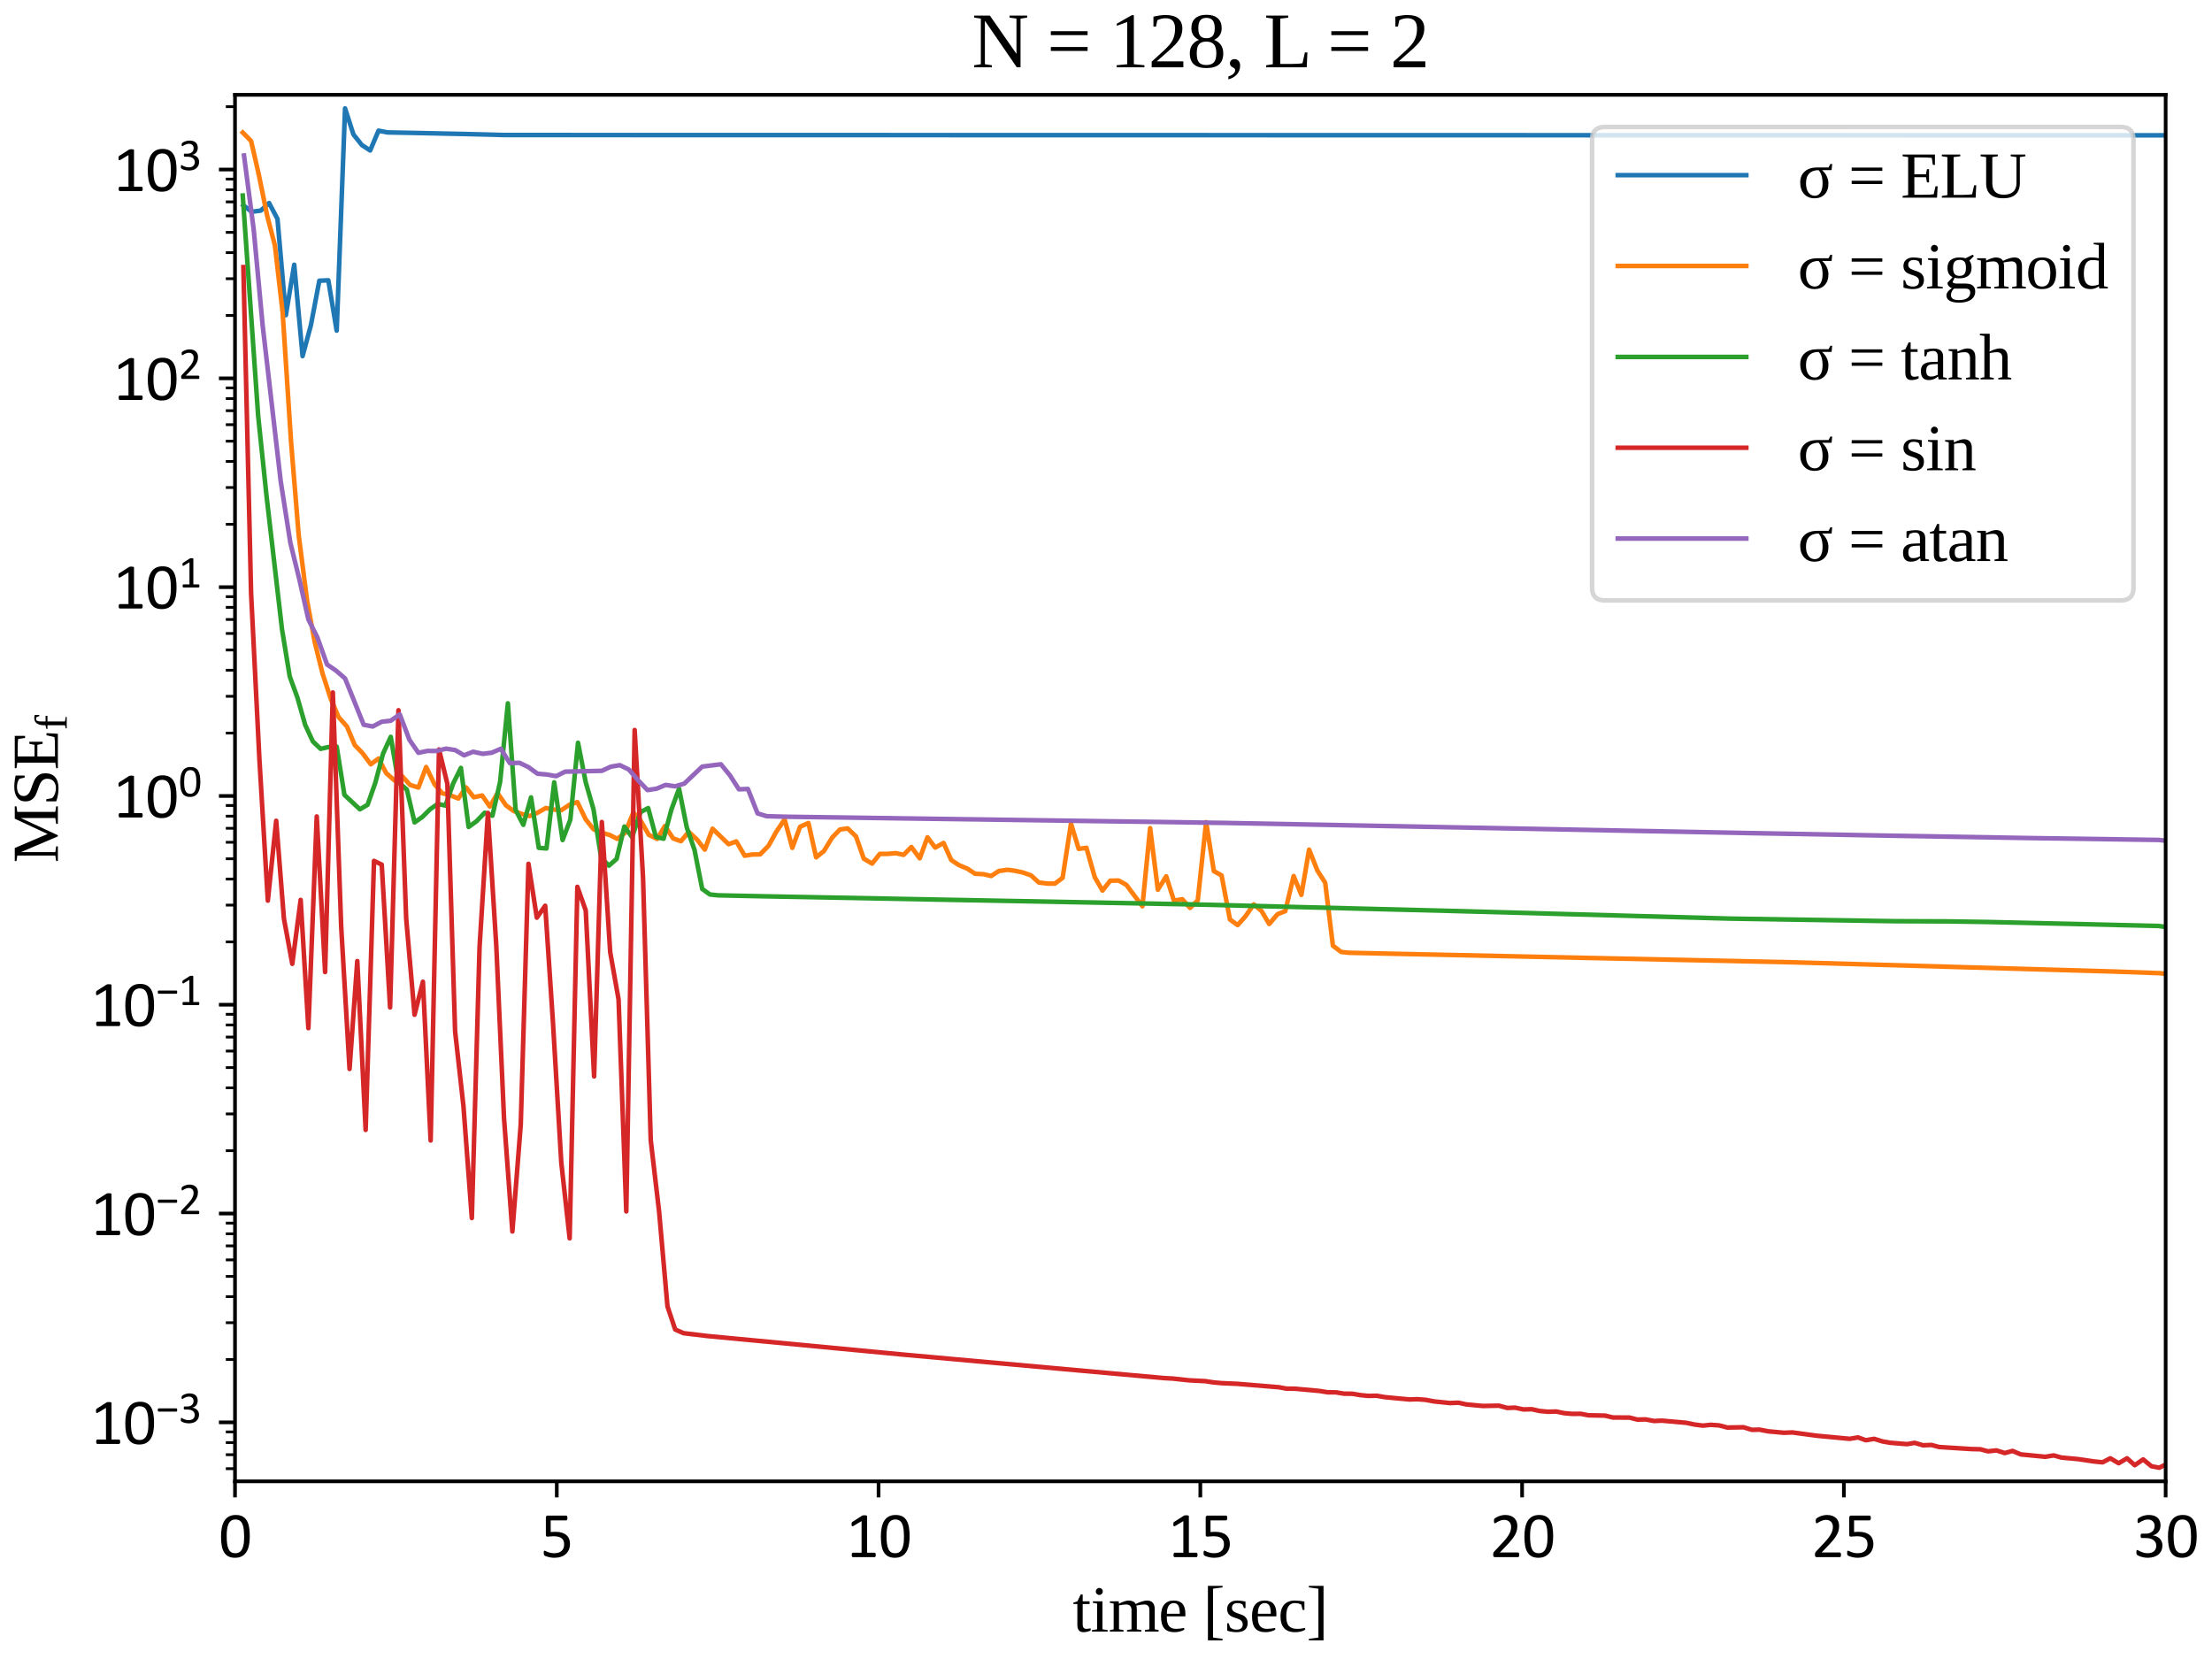 <?xml version="1.0" encoding="utf-8" standalone="no"?>
<!DOCTYPE svg PUBLIC "-//W3C//DTD SVG 1.1//EN"
  "http://www.w3.org/Graphics/SVG/1.1/DTD/svg11.dtd">
<svg xmlns:xlink="http://www.w3.org/1999/xlink" width="481.89pt" height="361.417pt" viewBox="0 0 481.89 361.417" xmlns="http://www.w3.org/2000/svg" version="1.1">
 <defs>
  <style type="text/css">*{stroke-linejoin: round; stroke-linecap: butt}</style>
 </defs>
 <g id="figure_1">
  <g id="patch_1">
   <path d="M 0 361.417 
L 481.89 361.417 
L 481.89 0 
L 0 0 
z
" style="fill: #ffffff"/>
  </g>
  <g id="axes_1">
   <g id="patch_2">
    <path d="M 51.196 322.709 
L 471.793 322.709 
L 471.793 20.658 
L 51.196 20.658 
z
" style="fill: #ffffff"/>
   </g>
   <g id="matplotlib.axis_1">
    <g id="xtick_1">
     <g id="line2d_1">
      <defs>
       <path id="m177302a7c5" d="M 0 0 
L 0 3.5 
" style="stroke: #000000; stroke-width: 0.8"/>
      </defs>
      <g>
       <use xlink:href="#m177302a7c5" x="51.196" y="322.709" style="stroke: #000000; stroke-width: 0.8"/>
      </g>
     </g>
     <g id="text_1">
      <!-- 0 -->
      <g transform="translate(47.648 339.231) scale(0.14 -0.14)">
       <defs>
        <path id="Calibri-30" d="M 3022 2031 
Q 3022 1566 2948 1181 
Q 2875 797 2704 520 
Q 2534 244 2259 92 
Q 1984 -59 1581 -59 
Q 1200 -59 939 77 
Q 678 213 518 477 
Q 359 741 292 1127 
Q 225 1513 225 2013 
Q 225 2475 300 2861 
Q 375 3247 544 3523 
Q 713 3800 988 3951 
Q 1263 4103 1663 4103 
Q 2047 4103 2308 3967 
Q 2569 3831 2728 3567 
Q 2888 3303 2955 2917 
Q 3022 2531 3022 2031 
z
M 2472 1994 
Q 2472 2297 2450 2537 
Q 2428 2778 2386 2962 
Q 2344 3147 2276 3280 
Q 2209 3413 2115 3498 
Q 2022 3584 1901 3623 
Q 1781 3663 1631 3663 
Q 1366 3663 1200 3538 
Q 1034 3413 939 3194 
Q 844 2975 809 2681 
Q 775 2388 775 2050 
Q 775 1597 822 1280 
Q 869 963 970 763 
Q 1072 563 1230 472 
Q 1388 381 1613 381 
Q 1788 381 1920 437 
Q 2053 494 2148 598 
Q 2244 703 2306 850 
Q 2369 997 2406 1175 
Q 2444 1353 2458 1561 
Q 2472 1769 2472 1994 
z
" transform="scale(0.016)"/>
       </defs>
       <use xlink:href="#Calibri-30"/>
      </g>
     </g>
    </g>
    <g id="xtick_2">
     <g id="line2d_2">
      <g>
       <use xlink:href="#m177302a7c5" x="121.296" y="322.709" style="stroke: #000000; stroke-width: 0.8"/>
      </g>
     </g>
     <g id="text_2">
      <!-- 5 -->
      <g transform="translate(117.748 339.231) scale(0.14 -0.14)">
       <defs>
        <path id="Calibri-35" d="M 2869 1300 
Q 2869 975 2759 722 
Q 2650 469 2450 295 
Q 2250 122 1973 31 
Q 1697 -59 1359 -59 
Q 1172 -59 1003 -32 
Q 834 -6 703 33 
Q 572 72 487 109 
Q 403 147 379 169 
Q 356 191 347 209 
Q 338 228 330 254 
Q 322 281 319 322 
Q 316 363 316 419 
Q 316 472 320 514 
Q 325 556 337 582 
Q 350 609 367 621 
Q 384 634 406 634 
Q 438 634 503 595 
Q 569 556 680 511 
Q 791 466 955 425 
Q 1119 384 1344 384 
Q 1553 384 1728 434 
Q 1903 484 2029 590 
Q 2156 697 2228 858 
Q 2300 1019 2300 1250 
Q 2300 1444 2239 1592 
Q 2178 1741 2051 1839 
Q 1925 1938 1731 1986 
Q 1538 2034 1269 2034 
Q 1078 2034 940 2015 
Q 803 1997 684 1997 
Q 597 1997 559 2037 
Q 522 2078 522 2194 
L 522 3841 
Q 522 3944 570 3994 
Q 619 4044 709 4044 
L 2500 4044 
Q 2525 4044 2548 4030 
Q 2572 4016 2587 3987 
Q 2603 3959 2611 3915 
Q 2619 3872 2619 3813 
Q 2619 3700 2587 3637 
Q 2556 3575 2500 3575 
L 991 3575 
L 991 2441 
Q 1100 2456 1214 2459 
Q 1328 2463 1478 2463 
Q 1825 2463 2084 2380 
Q 2344 2297 2517 2145 
Q 2691 1994 2780 1778 
Q 2869 1563 2869 1300 
z
" transform="scale(0.016)"/>
       </defs>
       <use xlink:href="#Calibri-35"/>
      </g>
     </g>
    </g>
    <g id="xtick_3">
     <g id="line2d_3">
      <g>
       <use xlink:href="#m177302a7c5" x="191.395" y="322.709" style="stroke: #000000; stroke-width: 0.8"/>
      </g>
     </g>
     <g id="text_3">
      <!-- 10 -->
      <g transform="translate(184.299 339.231) scale(0.14 -0.14)">
       <defs>
        <path id="Calibri-31" d="M 2897 213 
Q 2897 153 2887 112 
Q 2878 72 2862 47 
Q 2847 22 2826 11 
Q 2806 0 2784 0 
L 672 0 
Q 650 0 631 11 
Q 613 22 595 47 
Q 578 72 568 112 
Q 559 153 559 213 
Q 559 269 568 309 
Q 578 350 592 376 
Q 606 403 626 417 
Q 647 431 672 431 
L 1516 431 
L 1516 3506 
L 734 3041 
Q 675 3009 639 3003 
Q 603 2997 581 3017 
Q 559 3038 551 3084 
Q 544 3131 544 3203 
Q 544 3256 548 3293 
Q 553 3331 562 3356 
Q 572 3381 589 3400 
Q 606 3419 634 3438 
L 1566 4034 
Q 1578 4044 1597 4050 
Q 1616 4056 1644 4062 
Q 1672 4069 1709 4070 
Q 1747 4072 1803 4072 
Q 1878 4072 1928 4065 
Q 1978 4059 2006 4048 
Q 2034 4038 2043 4020 
Q 2053 4003 2053 3984 
L 2053 431 
L 2784 431 
Q 2809 431 2831 417 
Q 2853 403 2867 376 
Q 2881 350 2889 309 
Q 2897 269 2897 213 
z
" transform="scale(0.016)"/>
       </defs>
       <use xlink:href="#Calibri-31"/>
       <use xlink:href="#Calibri-30" x="50.684"/>
      </g>
     </g>
    </g>
    <g id="xtick_4">
     <g id="line2d_4">
      <g>
       <use xlink:href="#m177302a7c5" x="261.495" y="322.709" style="stroke: #000000; stroke-width: 0.8"/>
      </g>
     </g>
     <g id="text_4">
      <!-- 15 -->
      <g transform="translate(254.399 339.231) scale(0.14 -0.14)">
       <use xlink:href="#Calibri-31"/>
       <use xlink:href="#Calibri-35" x="50.684"/>
      </g>
     </g>
    </g>
    <g id="xtick_5">
     <g id="line2d_5">
      <g>
       <use xlink:href="#m177302a7c5" x="331.594" y="322.709" style="stroke: #000000; stroke-width: 0.8"/>
      </g>
     </g>
     <g id="text_5">
      <!-- 20 -->
      <g transform="translate(324.498 339.231) scale(0.14 -0.14)">
       <defs>
        <path id="Calibri-32" d="M 2888 231 
Q 2888 175 2880 131 
Q 2872 88 2858 58 
Q 2844 28 2820 14 
Q 2797 0 2769 0 
L 534 0 
Q 491 0 458 11 
Q 425 22 401 47 
Q 378 72 367 119 
Q 356 166 356 234 
Q 356 297 361 344 
Q 366 391 381 427 
Q 397 463 420 498 
Q 444 534 481 575 
L 1266 1406 
Q 1538 1694 1702 1922 
Q 1866 2150 1955 2337 
Q 2044 2525 2072 2678 
Q 2100 2831 2100 2966 
Q 2100 3100 2056 3220 
Q 2013 3341 1930 3431 
Q 1847 3522 1722 3575 
Q 1597 3628 1434 3628 
Q 1244 3628 1092 3575 
Q 941 3522 827 3459 
Q 713 3397 636 3344 
Q 559 3291 522 3291 
Q 500 3291 483 3303 
Q 466 3316 455 3344 
Q 444 3372 437 3419 
Q 431 3466 431 3531 
Q 431 3578 434 3612 
Q 438 3647 445 3672 
Q 453 3697 465 3719 
Q 478 3741 515 3773 
Q 553 3806 645 3862 
Q 738 3919 877 3973 
Q 1016 4028 1183 4065 
Q 1350 4103 1534 4103 
Q 1828 4103 2048 4020 
Q 2269 3938 2414 3794 
Q 2559 3650 2631 3459 
Q 2703 3269 2703 3053 
Q 2703 2859 2668 2667 
Q 2634 2475 2523 2251 
Q 2413 2028 2203 1754 
Q 1994 1481 1647 1125 
L 1006 456 
L 2766 456 
Q 2791 456 2814 442 
Q 2838 428 2855 400 
Q 2872 372 2880 330 
Q 2888 288 2888 231 
z
" transform="scale(0.016)"/>
       </defs>
       <use xlink:href="#Calibri-32"/>
       <use xlink:href="#Calibri-30" x="50.684"/>
      </g>
     </g>
    </g>
    <g id="xtick_6">
     <g id="line2d_6">
      <g>
       <use xlink:href="#m177302a7c5" x="401.694" y="322.709" style="stroke: #000000; stroke-width: 0.8"/>
      </g>
     </g>
     <g id="text_6">
      <!-- 25 -->
      <g transform="translate(394.598 339.231) scale(0.14 -0.14)">
       <use xlink:href="#Calibri-32"/>
       <use xlink:href="#Calibri-35" x="50.684"/>
      </g>
     </g>
    </g>
    <g id="xtick_7">
     <g id="line2d_7">
      <g>
       <use xlink:href="#m177302a7c5" x="471.793" y="322.709" style="stroke: #000000; stroke-width: 0.8"/>
      </g>
     </g>
     <g id="text_7">
      <!-- 30 -->
      <g transform="translate(464.697 339.231) scale(0.14 -0.14)">
       <defs>
        <path id="Calibri-33" d="M 2856 1156 
Q 2856 878 2759 654 
Q 2663 431 2481 272 
Q 2300 113 2034 27 
Q 1769 -59 1434 -59 
Q 1231 -59 1054 -26 
Q 878 6 740 51 
Q 603 97 512 145 
Q 422 194 398 216 
Q 375 238 362 259 
Q 350 281 340 312 
Q 331 344 326 389 
Q 322 434 322 500 
Q 322 613 344 656 
Q 366 700 406 700 
Q 434 700 517 650 
Q 600 600 729 542 
Q 859 484 1032 434 
Q 1206 384 1419 384 
Q 1625 384 1781 437 
Q 1938 491 2044 587 
Q 2150 684 2203 817 
Q 2256 950 2256 1106 
Q 2256 1278 2189 1415 
Q 2122 1553 1992 1653 
Q 1863 1753 1673 1806 
Q 1484 1859 1244 1859 
L 859 1859 
Q 834 1859 811 1870 
Q 788 1881 770 1906 
Q 753 1931 742 1972 
Q 731 2013 731 2078 
Q 731 2138 740 2177 
Q 750 2216 767 2239 
Q 784 2263 806 2273 
Q 828 2284 856 2284 
L 1209 2284 
Q 1416 2284 1580 2337 
Q 1744 2391 1858 2491 
Q 1972 2591 2033 2730 
Q 2094 2869 2094 3041 
Q 2094 3166 2053 3280 
Q 2013 3394 1931 3478 
Q 1850 3563 1723 3611 
Q 1597 3659 1431 3659 
Q 1250 3659 1098 3604 
Q 947 3550 828 3487 
Q 709 3425 631 3370 
Q 553 3316 522 3316 
Q 500 3316 483 3323 
Q 466 3331 455 3354 
Q 444 3378 439 3420 
Q 434 3463 434 3531 
Q 434 3578 437 3614 
Q 441 3650 450 3676 
Q 459 3703 471 3725 
Q 484 3747 514 3776 
Q 544 3806 634 3862 
Q 725 3919 858 3973 
Q 991 4028 1164 4065 
Q 1338 4103 1538 4103 
Q 1819 4103 2031 4031 
Q 2244 3959 2386 3828 
Q 2528 3697 2598 3514 
Q 2669 3331 2669 3109 
Q 2669 2919 2619 2755 
Q 2569 2591 2472 2464 
Q 2375 2338 2234 2248 
Q 2094 2159 1909 2125 
L 1909 2119 
Q 2119 2097 2292 2014 
Q 2466 1931 2591 1806 
Q 2716 1681 2786 1514 
Q 2856 1347 2856 1156 
z
" transform="scale(0.016)"/>
       </defs>
       <use xlink:href="#Calibri-33"/>
       <use xlink:href="#Calibri-30" x="50.684"/>
      </g>
     </g>
    </g>
    <g id="text_8">
     <!-- time [sec] -->
     <g transform="translate(233.703 355.436) scale(0.14 -0.14)">
      <defs>
       <path id="LiberationSerif-74" d="M 1044 -63 
Q 744 -63 595 115 
Q 447 294 447 616 
L 447 2675 
L 63 2675 
L 63 2816 
L 453 2938 
L 769 3603 
L 966 3603 
L 966 2938 
L 1638 2938 
L 1638 2675 
L 966 2675 
L 966 672 
Q 966 469 1058 366 
Q 1150 263 1300 263 
Q 1481 263 1741 313 
L 1741 109 
Q 1631 34 1425 -14 
Q 1219 -63 1044 -63 
z
" transform="scale(0.016)"/>
       <path id="LiberationSerif-69" d="M 1184 3897 
Q 1184 3759 1084 3659 
Q 984 3559 844 3559 
Q 706 3559 606 3659 
Q 506 3759 506 3897 
Q 506 4038 606 4138 
Q 706 4238 844 4238 
Q 984 4238 1084 4138 
Q 1184 4038 1184 3897 
z
M 1153 219 
L 1656 141 
L 1656 0 
L 134 0 
L 134 141 
L 634 219 
L 634 2719 
L 219 2797 
L 219 2938 
L 1153 2938 
L 1153 219 
z
" transform="scale(0.016)"/>
       <path id="LiberationSerif-6d" d="M 1019 2700 
Q 1253 2834 1515 2925 
Q 1778 3016 1978 3016 
Q 2194 3016 2376 2934 
Q 2559 2853 2650 2675 
Q 2891 2809 3214 2912 
Q 3538 3016 3750 3016 
Q 4500 3016 4500 2150 
L 4500 219 
L 4878 141 
L 4878 0 
L 3544 0 
L 3544 141 
L 3981 219 
L 3981 2094 
Q 3981 2631 3481 2631 
Q 3400 2631 3292 2618 
Q 3184 2606 3076 2590 
Q 2969 2575 2870 2554 
Q 2772 2534 2706 2522 
Q 2759 2353 2759 2150 
L 2759 219 
L 3200 141 
L 3200 0 
L 1806 0 
L 1806 141 
L 2241 219 
L 2241 2094 
Q 2241 2353 2108 2492 
Q 1975 2631 1709 2631 
Q 1434 2631 1025 2541 
L 1025 219 
L 1466 141 
L 1466 0 
L 134 0 
L 134 141 
L 506 219 
L 506 2719 
L 134 2797 
L 134 2938 
L 994 2938 
L 1019 2700 
z
" transform="scale(0.016)"/>
       <path id="LiberationSerif-65" d="M 813 1478 
L 813 1422 
Q 813 991 908 752 
Q 1003 513 1201 388 
Q 1400 263 1722 263 
Q 1891 263 2122 291 
Q 2353 319 2503 353 
L 2503 178 
Q 2353 81 2095 9 
Q 1838 -63 1569 -63 
Q 884 -63 567 306 
Q 250 675 250 1491 
Q 250 2259 572 2637 
Q 894 3016 1491 3016 
Q 2619 3016 2619 1734 
L 2619 1478 
L 813 1478 
z
M 1491 2766 
Q 1166 2766 992 2503 
Q 819 2241 819 1728 
L 2075 1728 
Q 2075 2288 1931 2527 
Q 1788 2766 1491 2766 
z
" transform="scale(0.016)"/>
       <path id="LiberationSerif-20" transform="scale(0.016)"/>
       <path id="LiberationSerif-5b" d="M 475 -856 
L 475 4441 
L 1900 4441 
L 1900 4294 
L 972 4166 
L 972 -581 
L 1900 -709 
L 1900 -856 
L 475 -856 
z
" transform="scale(0.016)"/>
       <path id="LiberationSerif-73" d="M 2259 825 
Q 2259 388 1982 162 
Q 1706 -63 1166 -63 
Q 947 -63 683 -17 
Q 419 28 269 84 
L 269 806 
L 409 806 
L 563 397 
Q 797 184 1172 184 
Q 1778 184 1778 703 
Q 1778 1084 1300 1247 
L 1022 1338 
Q 706 1441 562 1547 
Q 419 1653 341 1808 
Q 263 1963 263 2181 
Q 263 2569 527 2792 
Q 791 3016 1241 3016 
Q 1563 3016 2047 2919 
L 2047 2278 
L 1900 2278 
L 1769 2619 
Q 1603 2766 1247 2766 
Q 994 2766 861 2641 
Q 728 2516 728 2303 
Q 728 2125 848 2003 
Q 969 1881 1213 1800 
Q 1672 1644 1812 1572 
Q 1953 1500 2051 1395 
Q 2150 1291 2204 1156 
Q 2259 1022 2259 825 
z
" transform="scale(0.016)"/>
       <path id="LiberationSerif-63" d="M 2644 178 
Q 2491 66 2222 1 
Q 1953 -63 1672 -63 
Q 244 -63 244 1491 
Q 244 2225 608 2620 
Q 972 3016 1650 3016 
Q 2072 3016 2572 2919 
L 2572 2100 
L 2400 2100 
L 2266 2619 
Q 2006 2766 1644 2766 
Q 806 2766 806 1491 
Q 806 828 1061 545 
Q 1316 263 1850 263 
Q 2306 263 2644 366 
L 2644 178 
z
" transform="scale(0.016)"/>
       <path id="LiberationSerif-5d" d="M 231 -856 
L 231 -709 
L 1159 -581 
L 1159 4166 
L 231 4294 
L 231 4441 
L 1656 4441 
L 1656 -856 
L 231 -856 
z
" transform="scale(0.016)"/>
      </defs>
      <use xlink:href="#LiberationSerif-74"/>
      <use xlink:href="#LiberationSerif-69" x="27.783"/>
      <use xlink:href="#LiberationSerif-6d" x="55.566"/>
      <use xlink:href="#LiberationSerif-65" x="133.35"/>
      <use xlink:href="#LiberationSerif-20" x="177.734"/>
      <use xlink:href="#LiberationSerif-5b" x="202.734"/>
      <use xlink:href="#LiberationSerif-73" x="236.035"/>
      <use xlink:href="#LiberationSerif-65" x="274.951"/>
      <use xlink:href="#LiberationSerif-63" x="319.336"/>
      <use xlink:href="#LiberationSerif-5d" x="363.721"/>
     </g>
    </g>
   </g>
   <g id="matplotlib.axis_2">
    <g id="ytick_1">
     <g id="line2d_8">
      <defs>
       <path id="m53d1d7cbbe" d="M 0 0 
L -3.5 0 
" style="stroke: #000000; stroke-width: 0.8"/>
      </defs>
      <g>
       <use xlink:href="#m53d1d7cbbe" x="51.196" y="309.863" style="stroke: #000000; stroke-width: 0.8"/>
      </g>
     </g>
     <g id="text_9">
      <!-- $\mathdefault{10^{-3}}$ -->
      <g transform="translate(19.696 314.624) scale(0.14 -0.14)">
       <defs>
        <path id="Calibri-2212" d="M 2934 1797 
Q 2934 1681 2904 1628 
Q 2875 1575 2819 1575 
L 356 1575 
Q 297 1575 267 1628 
Q 238 1681 238 1797 
Q 238 1909 267 1964 
Q 297 2019 356 2019 
L 2819 2019 
Q 2875 2019 2904 1966 
Q 2934 1913 2934 1797 
z
" transform="scale(0.016)"/>
       </defs>
       <use xlink:href="#Calibri-31" transform="translate(0 0.442)"/>
       <use xlink:href="#Calibri-30" transform="translate(50.684 0.442)"/>
       <use xlink:href="#Calibri-2212" transform="translate(102.184 33.123) scale(0.7)"/>
       <use xlink:href="#Calibri-33" transform="translate(137.048 33.123) scale(0.7)"/>
      </g>
     </g>
    </g>
    <g id="ytick_2">
     <g id="line2d_9">
      <g>
       <use xlink:href="#m53d1d7cbbe" x="51.196" y="264.375" style="stroke: #000000; stroke-width: 0.8"/>
      </g>
     </g>
     <g id="text_10">
      <!-- $\mathdefault{10^{-2}}$ -->
      <g transform="translate(19.696 269.136) scale(0.14 -0.14)">
       <use xlink:href="#Calibri-31" transform="translate(0 0.442)"/>
       <use xlink:href="#Calibri-30" transform="translate(50.684 0.442)"/>
       <use xlink:href="#Calibri-2212" transform="translate(102.184 33.123) scale(0.7)"/>
       <use xlink:href="#Calibri-32" transform="translate(137.048 33.123) scale(0.7)"/>
      </g>
     </g>
    </g>
    <g id="ytick_3">
     <g id="line2d_10">
      <g>
       <use xlink:href="#m53d1d7cbbe" x="51.196" y="218.886" style="stroke: #000000; stroke-width: 0.8"/>
      </g>
     </g>
     <g id="text_11">
      <!-- $\mathdefault{10^{-1}}$ -->
      <g transform="translate(19.696 223.647) scale(0.14 -0.14)">
       <use xlink:href="#Calibri-31" transform="translate(0 0.781)"/>
       <use xlink:href="#Calibri-30" transform="translate(50.684 0.781)"/>
       <use xlink:href="#Calibri-2212" transform="translate(102.184 33.462) scale(0.7)"/>
       <use xlink:href="#Calibri-31" transform="translate(137.048 33.462) scale(0.7)"/>
      </g>
     </g>
    </g>
    <g id="ytick_4">
     <g id="line2d_11">
      <g>
       <use xlink:href="#m53d1d7cbbe" x="51.196" y="173.398" style="stroke: #000000; stroke-width: 0.8"/>
      </g>
     </g>
     <g id="text_12">
      <!-- $\mathdefault{10^{0}}$ -->
      <g transform="translate(24.596 178.159) scale(0.14 -0.14)">
       <use xlink:href="#Calibri-31" transform="translate(0 0.442)"/>
       <use xlink:href="#Calibri-30" transform="translate(50.684 0.442)"/>
       <use xlink:href="#Calibri-30" transform="translate(102.184 33.123) scale(0.7)"/>
      </g>
     </g>
    </g>
    <g id="ytick_5">
     <g id="line2d_12">
      <g>
       <use xlink:href="#m53d1d7cbbe" x="51.196" y="127.91" style="stroke: #000000; stroke-width: 0.8"/>
      </g>
     </g>
     <g id="text_13">
      <!-- $\mathdefault{10^{1}}$ -->
      <g transform="translate(24.596 132.671) scale(0.14 -0.14)">
       <use xlink:href="#Calibri-31" transform="translate(0 0.781)"/>
       <use xlink:href="#Calibri-30" transform="translate(50.684 0.781)"/>
       <use xlink:href="#Calibri-31" transform="translate(102.184 33.462) scale(0.7)"/>
      </g>
     </g>
    </g>
    <g id="ytick_6">
     <g id="line2d_13">
      <g>
       <use xlink:href="#m53d1d7cbbe" x="51.196" y="82.422" style="stroke: #000000; stroke-width: 0.8"/>
      </g>
     </g>
     <g id="text_14">
      <!-- $\mathdefault{10^{2}}$ -->
      <g transform="translate(24.596 87.183) scale(0.14 -0.14)">
       <use xlink:href="#Calibri-31" transform="translate(0 0.442)"/>
       <use xlink:href="#Calibri-30" transform="translate(50.684 0.442)"/>
       <use xlink:href="#Calibri-32" transform="translate(102.184 33.123) scale(0.7)"/>
      </g>
     </g>
    </g>
    <g id="ytick_7">
     <g id="line2d_14">
      <g>
       <use xlink:href="#m53d1d7cbbe" x="51.196" y="36.934" style="stroke: #000000; stroke-width: 0.8"/>
      </g>
     </g>
     <g id="text_15">
      <!-- $\mathdefault{10^{3}}$ -->
      <g transform="translate(24.596 41.695) scale(0.14 -0.14)">
       <use xlink:href="#Calibri-31" transform="translate(0 0.442)"/>
       <use xlink:href="#Calibri-30" transform="translate(50.684 0.442)"/>
       <use xlink:href="#Calibri-33" transform="translate(102.184 33.123) scale(0.7)"/>
      </g>
     </g>
    </g>
    <g id="ytick_8">
     <g id="line2d_15">
      <defs>
       <path id="mca2f4887e2" d="M 0 0 
L -2 0 
" style="stroke: #000000; stroke-width: 0.6"/>
      </defs>
      <g>
       <use xlink:href="#mca2f4887e2" x="51.196" y="319.954" style="stroke: #000000; stroke-width: 0.6"/>
      </g>
     </g>
    </g>
    <g id="ytick_9">
     <g id="line2d_16">
      <g>
       <use xlink:href="#mca2f4887e2" x="51.196" y="316.909" style="stroke: #000000; stroke-width: 0.6"/>
      </g>
     </g>
    </g>
    <g id="ytick_10">
     <g id="line2d_17">
      <g>
       <use xlink:href="#mca2f4887e2" x="51.196" y="314.271" style="stroke: #000000; stroke-width: 0.6"/>
      </g>
     </g>
    </g>
    <g id="ytick_11">
     <g id="line2d_18">
      <g>
       <use xlink:href="#mca2f4887e2" x="51.196" y="311.944" style="stroke: #000000; stroke-width: 0.6"/>
      </g>
     </g>
    </g>
    <g id="ytick_12">
     <g id="line2d_19">
      <g>
       <use xlink:href="#mca2f4887e2" x="51.196" y="296.17" style="stroke: #000000; stroke-width: 0.6"/>
      </g>
     </g>
    </g>
    <g id="ytick_13">
     <g id="line2d_20">
      <g>
       <use xlink:href="#mca2f4887e2" x="51.196" y="288.159" style="stroke: #000000; stroke-width: 0.6"/>
      </g>
     </g>
    </g>
    <g id="ytick_14">
     <g id="line2d_21">
      <g>
       <use xlink:href="#mca2f4887e2" x="51.196" y="282.476" style="stroke: #000000; stroke-width: 0.6"/>
      </g>
     </g>
    </g>
    <g id="ytick_15">
     <g id="line2d_22">
      <g>
       <use xlink:href="#mca2f4887e2" x="51.196" y="278.068" style="stroke: #000000; stroke-width: 0.6"/>
      </g>
     </g>
    </g>
    <g id="ytick_16">
     <g id="line2d_23">
      <g>
       <use xlink:href="#mca2f4887e2" x="51.196" y="274.466" style="stroke: #000000; stroke-width: 0.6"/>
      </g>
     </g>
    </g>
    <g id="ytick_17">
     <g id="line2d_24">
      <g>
       <use xlink:href="#mca2f4887e2" x="51.196" y="271.421" style="stroke: #000000; stroke-width: 0.6"/>
      </g>
     </g>
    </g>
    <g id="ytick_18">
     <g id="line2d_25">
      <g>
       <use xlink:href="#mca2f4887e2" x="51.196" y="268.783" style="stroke: #000000; stroke-width: 0.6"/>
      </g>
     </g>
    </g>
    <g id="ytick_19">
     <g id="line2d_26">
      <g>
       <use xlink:href="#mca2f4887e2" x="51.196" y="266.456" style="stroke: #000000; stroke-width: 0.6"/>
      </g>
     </g>
    </g>
    <g id="ytick_20">
     <g id="line2d_27">
      <g>
       <use xlink:href="#mca2f4887e2" x="51.196" y="250.681" style="stroke: #000000; stroke-width: 0.6"/>
      </g>
     </g>
    </g>
    <g id="ytick_21">
     <g id="line2d_28">
      <g>
       <use xlink:href="#mca2f4887e2" x="51.196" y="242.671" style="stroke: #000000; stroke-width: 0.6"/>
      </g>
     </g>
    </g>
    <g id="ytick_22">
     <g id="line2d_29">
      <g>
       <use xlink:href="#mca2f4887e2" x="51.196" y="236.988" style="stroke: #000000; stroke-width: 0.6"/>
      </g>
     </g>
    </g>
    <g id="ytick_23">
     <g id="line2d_30">
      <g>
       <use xlink:href="#mca2f4887e2" x="51.196" y="232.58" style="stroke: #000000; stroke-width: 0.6"/>
      </g>
     </g>
    </g>
    <g id="ytick_24">
     <g id="line2d_31">
      <g>
       <use xlink:href="#mca2f4887e2" x="51.196" y="228.978" style="stroke: #000000; stroke-width: 0.6"/>
      </g>
     </g>
    </g>
    <g id="ytick_25">
     <g id="line2d_32">
      <g>
       <use xlink:href="#mca2f4887e2" x="51.196" y="225.933" style="stroke: #000000; stroke-width: 0.6"/>
      </g>
     </g>
    </g>
    <g id="ytick_26">
     <g id="line2d_33">
      <g>
       <use xlink:href="#mca2f4887e2" x="51.196" y="223.295" style="stroke: #000000; stroke-width: 0.6"/>
      </g>
     </g>
    </g>
    <g id="ytick_27">
     <g id="line2d_34">
      <g>
       <use xlink:href="#mca2f4887e2" x="51.196" y="220.968" style="stroke: #000000; stroke-width: 0.6"/>
      </g>
     </g>
    </g>
    <g id="ytick_28">
     <g id="line2d_35">
      <g>
       <use xlink:href="#mca2f4887e2" x="51.196" y="205.193" style="stroke: #000000; stroke-width: 0.6"/>
      </g>
     </g>
    </g>
    <g id="ytick_29">
     <g id="line2d_36">
      <g>
       <use xlink:href="#mca2f4887e2" x="51.196" y="197.183" style="stroke: #000000; stroke-width: 0.6"/>
      </g>
     </g>
    </g>
    <g id="ytick_30">
     <g id="line2d_37">
      <g>
       <use xlink:href="#mca2f4887e2" x="51.196" y="191.5" style="stroke: #000000; stroke-width: 0.6"/>
      </g>
     </g>
    </g>
    <g id="ytick_31">
     <g id="line2d_38">
      <g>
       <use xlink:href="#mca2f4887e2" x="51.196" y="187.091" style="stroke: #000000; stroke-width: 0.6"/>
      </g>
     </g>
    </g>
    <g id="ytick_32">
     <g id="line2d_39">
      <g>
       <use xlink:href="#mca2f4887e2" x="51.196" y="183.49" style="stroke: #000000; stroke-width: 0.6"/>
      </g>
     </g>
    </g>
    <g id="ytick_33">
     <g id="line2d_40">
      <g>
       <use xlink:href="#mca2f4887e2" x="51.196" y="180.444" style="stroke: #000000; stroke-width: 0.6"/>
      </g>
     </g>
    </g>
    <g id="ytick_34">
     <g id="line2d_41">
      <g>
       <use xlink:href="#mca2f4887e2" x="51.196" y="177.806" style="stroke: #000000; stroke-width: 0.6"/>
      </g>
     </g>
    </g>
    <g id="ytick_35">
     <g id="line2d_42">
      <g>
       <use xlink:href="#mca2f4887e2" x="51.196" y="175.48" style="stroke: #000000; stroke-width: 0.6"/>
      </g>
     </g>
    </g>
    <g id="ytick_36">
     <g id="line2d_43">
      <g>
       <use xlink:href="#mca2f4887e2" x="51.196" y="159.705" style="stroke: #000000; stroke-width: 0.6"/>
      </g>
     </g>
    </g>
    <g id="ytick_37">
     <g id="line2d_44">
      <g>
       <use xlink:href="#mca2f4887e2" x="51.196" y="151.695" style="stroke: #000000; stroke-width: 0.6"/>
      </g>
     </g>
    </g>
    <g id="ytick_38">
     <g id="line2d_45">
      <g>
       <use xlink:href="#mca2f4887e2" x="51.196" y="146.012" style="stroke: #000000; stroke-width: 0.6"/>
      </g>
     </g>
    </g>
    <g id="ytick_39">
     <g id="line2d_46">
      <g>
       <use xlink:href="#mca2f4887e2" x="51.196" y="141.603" style="stroke: #000000; stroke-width: 0.6"/>
      </g>
     </g>
    </g>
    <g id="ytick_40">
     <g id="line2d_47">
      <g>
       <use xlink:href="#mca2f4887e2" x="51.196" y="138.001" style="stroke: #000000; stroke-width: 0.6"/>
      </g>
     </g>
    </g>
    <g id="ytick_41">
     <g id="line2d_48">
      <g>
       <use xlink:href="#mca2f4887e2" x="51.196" y="134.956" style="stroke: #000000; stroke-width: 0.6"/>
      </g>
     </g>
    </g>
    <g id="ytick_42">
     <g id="line2d_49">
      <g>
       <use xlink:href="#mca2f4887e2" x="51.196" y="132.318" style="stroke: #000000; stroke-width: 0.6"/>
      </g>
     </g>
    </g>
    <g id="ytick_43">
     <g id="line2d_50">
      <g>
       <use xlink:href="#mca2f4887e2" x="51.196" y="129.991" style="stroke: #000000; stroke-width: 0.6"/>
      </g>
     </g>
    </g>
    <g id="ytick_44">
     <g id="line2d_51">
      <g>
       <use xlink:href="#mca2f4887e2" x="51.196" y="114.217" style="stroke: #000000; stroke-width: 0.6"/>
      </g>
     </g>
    </g>
    <g id="ytick_45">
     <g id="line2d_52">
      <g>
       <use xlink:href="#mca2f4887e2" x="51.196" y="106.207" style="stroke: #000000; stroke-width: 0.6"/>
      </g>
     </g>
    </g>
    <g id="ytick_46">
     <g id="line2d_53">
      <g>
       <use xlink:href="#mca2f4887e2" x="51.196" y="100.523" style="stroke: #000000; stroke-width: 0.6"/>
      </g>
     </g>
    </g>
    <g id="ytick_47">
     <g id="line2d_54">
      <g>
       <use xlink:href="#mca2f4887e2" x="51.196" y="96.115" style="stroke: #000000; stroke-width: 0.6"/>
      </g>
     </g>
    </g>
    <g id="ytick_48">
     <g id="line2d_55">
      <g>
       <use xlink:href="#mca2f4887e2" x="51.196" y="92.513" style="stroke: #000000; stroke-width: 0.6"/>
      </g>
     </g>
    </g>
    <g id="ytick_49">
     <g id="line2d_56">
      <g>
       <use xlink:href="#mca2f4887e2" x="51.196" y="89.468" style="stroke: #000000; stroke-width: 0.6"/>
      </g>
     </g>
    </g>
    <g id="ytick_50">
     <g id="line2d_57">
      <g>
       <use xlink:href="#mca2f4887e2" x="51.196" y="86.83" style="stroke: #000000; stroke-width: 0.6"/>
      </g>
     </g>
    </g>
    <g id="ytick_51">
     <g id="line2d_58">
      <g>
       <use xlink:href="#mca2f4887e2" x="51.196" y="84.503" style="stroke: #000000; stroke-width: 0.6"/>
      </g>
     </g>
    </g>
    <g id="ytick_52">
     <g id="line2d_59">
      <g>
       <use xlink:href="#mca2f4887e2" x="51.196" y="68.728" style="stroke: #000000; stroke-width: 0.6"/>
      </g>
     </g>
    </g>
    <g id="ytick_53">
     <g id="line2d_60">
      <g>
       <use xlink:href="#mca2f4887e2" x="51.196" y="60.718" style="stroke: #000000; stroke-width: 0.6"/>
      </g>
     </g>
    </g>
    <g id="ytick_54">
     <g id="line2d_61">
      <g>
       <use xlink:href="#mca2f4887e2" x="51.196" y="55.035" style="stroke: #000000; stroke-width: 0.6"/>
      </g>
     </g>
    </g>
    <g id="ytick_55">
     <g id="line2d_62">
      <g>
       <use xlink:href="#mca2f4887e2" x="51.196" y="50.627" style="stroke: #000000; stroke-width: 0.6"/>
      </g>
     </g>
    </g>
    <g id="ytick_56">
     <g id="line2d_63">
      <g>
       <use xlink:href="#mca2f4887e2" x="51.196" y="47.025" style="stroke: #000000; stroke-width: 0.6"/>
      </g>
     </g>
    </g>
    <g id="ytick_57">
     <g id="line2d_64">
      <g>
       <use xlink:href="#mca2f4887e2" x="51.196" y="43.98" style="stroke: #000000; stroke-width: 0.6"/>
      </g>
     </g>
    </g>
    <g id="ytick_58">
     <g id="line2d_65">
      <g>
       <use xlink:href="#mca2f4887e2" x="51.196" y="41.342" style="stroke: #000000; stroke-width: 0.6"/>
      </g>
     </g>
    </g>
    <g id="ytick_59">
     <g id="line2d_66">
      <g>
       <use xlink:href="#mca2f4887e2" x="51.196" y="39.015" style="stroke: #000000; stroke-width: 0.6"/>
      </g>
     </g>
    </g>
    <g id="ytick_60">
     <g id="line2d_67">
      <g>
       <use xlink:href="#mca2f4887e2" x="51.196" y="23.24" style="stroke: #000000; stroke-width: 0.6"/>
      </g>
     </g>
    </g>
    <g id="text_16">
     <!-- $\mathdefault{MSE_f}$ -->
     <g transform="translate(12.715 187.994) rotate(-90) scale(0.14 -0.14)">
      <defs>
       <path id="LiberationSerif-4d" d="M 2694 0 
L 2584 0 
L 1050 3603 
L 1050 250 
L 1613 166 
L 1613 0 
L 184 0 
L 184 166 
L 722 250 
L 722 3944 
L 184 4025 
L 184 4191 
L 1453 4191 
L 2816 1003 
L 4303 4191 
L 5503 4191 
L 5503 4025 
L 4966 3944 
L 4966 250 
L 5503 166 
L 5503 0 
L 3803 0 
L 3803 166 
L 4366 250 
L 4366 3603 
L 2694 0 
z
" transform="scale(0.016)"/>
       <path id="LiberationSerif-53" d="M 434 1128 
L 638 1128 
L 747 563 
Q 863 416 1145 303 
Q 1428 191 1703 191 
Q 2141 191 2386 414 
Q 2631 638 2631 1031 
Q 2631 1256 2536 1403 
Q 2441 1550 2286 1651 
Q 2131 1753 1934 1823 
Q 1738 1894 1530 1966 
Q 1322 2038 1125 2125 
Q 928 2213 773 2347 
Q 619 2481 523 2679 
Q 428 2878 428 3169 
Q 428 3669 803 3953 
Q 1178 4238 1844 4238 
Q 2350 4238 2944 4103 
L 2944 3231 
L 2741 3231 
L 2631 3744 
Q 2313 3975 1844 3975 
Q 1425 3975 1189 3804 
Q 953 3634 953 3334 
Q 953 3131 1048 2997 
Q 1144 2863 1298 2767 
Q 1453 2672 1651 2603 
Q 1850 2534 2058 2461 
Q 2266 2388 2464 2295 
Q 2663 2203 2817 2061 
Q 2972 1919 3067 1714 
Q 3163 1509 3163 1209 
Q 3163 603 2791 270 
Q 2419 -63 1719 -63 
Q 1381 -63 1040 -3 
Q 700 56 434 159 
L 434 1128 
z
" transform="scale(0.016)"/>
       <path id="LiberationSerif-45" d="M 184 166 
L 722 250 
L 722 3944 
L 184 4025 
L 184 4191 
L 3328 4191 
L 3328 3188 
L 3122 3188 
L 3022 3866 
Q 2672 3909 2009 3909 
L 1325 3909 
L 1325 2272 
L 2456 2272 
L 2553 2772 
L 2753 2772 
L 2753 1484 
L 2553 1484 
L 2456 1991 
L 1325 1991 
L 1325 281 
L 2150 281 
Q 2956 281 3206 331 
L 3384 1106 
L 3591 1106 
L 3531 0 
L 184 0 
L 184 166 
z
" transform="scale(0.016)"/>
       <path id="LiberationSerif-66" d="M 703 2675 
L 197 2675 
L 197 2828 
L 703 2950 
L 703 3156 
Q 703 3806 961 4156 
Q 1219 4506 1684 4506 
Q 1925 4506 2131 4447 
L 2131 3806 
L 1978 3806 
L 1838 4191 
Q 1731 4256 1581 4256 
Q 1384 4256 1303 4081 
Q 1222 3906 1222 3425 
L 1222 2938 
L 2003 2938 
L 2003 2675 
L 1222 2675 
L 1222 244 
L 1856 141 
L 1856 0 
L 269 0 
L 269 141 
L 703 244 
L 703 2675 
z
" transform="scale(0.016)"/>
      </defs>
      <use xlink:href="#LiberationSerif-4d" transform="translate(0 0.781)"/>
      <use xlink:href="#LiberationSerif-53" transform="translate(88.916 0.781)"/>
      <use xlink:href="#LiberationSerif-45" transform="translate(144.531 0.781)"/>
      <use xlink:href="#LiberationSerif-66" transform="translate(206.419 -12.991) scale(0.7)"/>
     </g>
    </g>
   </g>
   <g id="line2d_68">
    <path d="M 53.019 44.727 
L 54.842 46.14 
L 56.804 45.877 
L 58.627 44.238 
L 60.45 47.698 
L 62.272 68.659 
L 64.095 57.673 
L 65.917 77.576 
L 67.74 70.799 
L 69.563 61.158 
L 71.525 61.064 
L 73.348 72.032 
L 75.171 23.619 
L 76.993 29.282 
L 78.816 31.584 
L 80.638 32.78 
L 82.461 28.468 
L 84.424 28.845 
L 89.891 28.95 
L 100.967 29.189 
L 110.08 29.417 
L 471.933 29.484 
L 471.933 29.484 
" clip-path="url(#pa44b86b417)" style="fill: none; stroke: #1f77b4; stroke-linecap: square"/>
   </g>
   <g id="line2d_69">
    <path d="M 52.879 28.871 
L 54.701 30.714 
L 56.384 38.055 
L 58.206 47.005 
L 59.889 53.469 
L 61.571 68.03 
L 63.394 96.068 
L 65.076 116.641 
L 66.899 130.857 
L 68.581 139.955 
L 70.264 146.705 
L 72.086 152.337 
L 73.769 156.227 
L 75.591 158.285 
L 77.273 162.309 
L 78.956 164.051 
L 80.778 166.499 
L 82.461 165.257 
L 84.143 168.429 
L 85.966 170.045 
L 87.648 169.133 
L 89.331 171.001 
L 91.153 171.569 
L 92.836 167.093 
L 94.658 170.844 
L 96.341 172.814 
L 98.023 173.221 
L 99.846 173.957 
L 101.528 171.533 
L 103.21 173.683 
L 105.033 173.3 
L 106.715 175.705 
L 108.398 172.795 
L 110.22 175.438 
L 111.903 176.674 
L 113.725 177.34 
L 115.408 177.769 
L 117.09 177.06 
L 118.913 176.036 
L 120.595 176.373 
L 122.277 176.507 
L 124.1 175.292 
L 125.782 174.747 
L 127.605 178.515 
L 129.287 180.646 
L 130.97 181.384 
L 132.792 181.89 
L 134.475 182.743 
L 136.157 181.452 
L 137.98 176.996 
L 139.662 178.94 
L 141.344 181.869 
L 143.167 182.756 
L 144.849 179.954 
L 146.672 182.674 
L 148.354 183.254 
L 150.037 181.227 
L 151.859 182.915 
L 153.542 185.09 
L 155.224 180.538 
L 158.729 183.912 
L 160.411 183.309 
L 162.234 186.423 
L 163.916 186.15 
L 165.599 186.128 
L 167.421 184.262 
L 169.104 181.227 
L 170.926 178.503 
L 172.609 184.709 
L 174.291 180.122 
L 176.114 179.296 
L 177.796 186.77 
L 179.479 185.422 
L 181.301 182.451 
L 182.983 180.714 
L 184.666 180.473 
L 186.488 182.224 
L 188.171 187.06 
L 189.993 188.138 
L 191.676 186.023 
L 193.358 186.019 
L 195.181 185.866 
L 196.863 186.229 
L 198.546 184.52 
L 200.368 186.993 
L 202.051 182.407 
L 203.733 184.649 
L 205.556 183.638 
L 207.238 187.37 
L 208.92 188.478 
L 210.743 189.234 
L 212.425 190.349 
L 214.248 190.447 
L 215.93 190.839 
L 217.613 189.752 
L 219.435 189.483 
L 221.118 189.702 
L 222.8 190.066 
L 224.623 190.706 
L 226.305 192.255 
L 228.128 192.482 
L 229.81 192.497 
L 231.492 191.24 
L 233.315 179.421 
L 234.997 184.934 
L 236.68 184.695 
L 238.502 191.113 
L 240.185 194.008 
L 241.867 191.864 
L 243.69 191.828 
L 245.372 192.764 
L 248.877 197.441 
L 250.559 180.408 
L 252.242 193.819 
L 254.064 190.911 
L 255.747 196.213 
L 257.569 195.902 
L 259.252 197.792 
L 260.934 196.15 
L 262.757 179.1 
L 264.439 189.775 
L 266.121 190.706 
L 267.944 200.316 
L 269.626 201.534 
L 271.309 199.641 
L 273.131 197.026 
L 274.814 198.44 
L 276.496 201.297 
L 278.319 199.155 
L 280.001 198.497 
L 281.824 190.844 
L 283.506 194.95 
L 285.189 185.098 
L 287.011 189.68 
L 288.693 192.296 
L 290.376 206.02 
L 292.198 207.396 
L 293.881 207.562 
L 306.078 207.831 
L 390.898 209.651 
L 460.297 211.642 
L 470.672 212.015 
L 471.933 212.197 
L 471.933 212.197 
" clip-path="url(#pa44b86b417)" style="fill: none; stroke: #ff7f0e; stroke-linecap: square"/>
   </g>
   <g id="line2d_70">
    <path d="M 52.879 42.596 
L 56.244 90.642 
L 58.066 108.084 
L 61.431 137.06 
L 63.113 147.345 
L 64.796 151.98 
L 66.478 157.894 
L 68.161 161.535 
L 69.843 163.137 
L 71.525 162.753 
L 73.348 162.661 
L 75.03 173.163 
L 78.395 176.311 
L 80.077 175.327 
L 81.76 170.534 
L 83.442 164.2 
L 85.125 160.522 
L 86.807 170.432 
L 88.63 172.006 
L 90.312 179.161 
L 91.994 177.988 
L 93.677 176.318 
L 95.359 175.136 
L 97.042 175.497 
L 98.724 170.689 
L 100.406 167.295 
L 102.089 180.153 
L 103.771 178.945 
L 105.594 177.051 
L 107.276 177.703 
L 108.958 170.297 
L 110.641 153.228 
L 112.323 176.447 
L 114.006 179.686 
L 115.688 173.715 
L 117.37 184.702 
L 119.053 184.839 
L 120.735 170.432 
L 122.558 183.005 
L 124.24 178.592 
L 125.923 161.808 
L 127.605 170.449 
L 129.287 176.281 
L 130.97 186.895 
L 132.652 188.585 
L 134.334 187.115 
L 136.017 180.067 
L 137.699 182.376 
L 139.522 176.935 
L 141.204 176.045 
L 142.887 182.32 
L 144.569 182.715 
L 146.251 176.412 
L 147.934 171.823 
L 149.616 180.265 
L 151.299 185.151 
L 152.981 193.664 
L 154.663 194.868 
L 156.486 195.05 
L 166.58 195.264 
L 259.953 197.032 
L 315.892 198.44 
L 377.019 200.124 
L 412.629 200.682 
L 424.546 200.73 
L 432.958 200.856 
L 451.605 201.281 
L 461.839 201.526 
L 470.251 201.723 
L 471.793 201.94 
L 471.793 201.94 
" clip-path="url(#pa44b86b417)" style="fill: none; stroke: #2ca02c; stroke-linecap: square"/>
   </g>
   <g id="line2d_71">
    <path d="M 53.019 58.188 
L 54.701 129.265 
L 56.524 165.613 
L 58.347 196.207 
L 60.169 178.807 
L 61.852 200.117 
L 63.674 209.975 
L 65.497 196.044 
L 67.179 223.991 
L 69.002 177.863 
L 70.824 211.765 
L 72.507 150.85 
L 74.329 201.898 
L 76.152 232.878 
L 77.834 209.368 
L 79.657 246.155 
L 81.479 187.543 
L 83.162 188.36 
L 84.984 219.47 
L 86.807 154.728 
L 88.489 200.124 
L 90.312 221.065 
L 92.135 213.871 
L 93.817 248.46 
L 95.64 163.267 
L 97.462 170.775 
L 99.145 224.699 
L 100.967 241.005 
L 102.79 265.357 
L 104.472 206.321 
L 106.295 177.096 
L 108.117 206.041 
L 109.8 243.553 
L 111.622 268.278 
L 113.445 245.018 
L 115.127 188.188 
L 116.95 199.919 
L 118.772 197.322 
L 120.455 222.598 
L 122.277 253.263 
L 124.1 269.775 
L 125.782 193.201 
L 127.605 198.356 
L 129.427 234.504 
L 131.11 179.081 
L 132.932 207.418 
L 134.755 217.735 
L 136.437 263.906 
L 138.26 159.035 
L 140.083 191.147 
L 141.765 248.407 
L 143.588 263.964 
L 145.41 284.596 
L 147.093 289.636 
L 148.915 290.439 
L 154.243 291.07 
L 193.358 294.778 
L 196.863 295.112 
L 241.306 299.115 
L 253.644 300.223 
L 255.466 300.32 
L 258.971 300.702 
L 262.616 300.889 
L 264.299 301.154 
L 266.121 301.32 
L 269.626 301.474 
L 278.599 302.212 
L 280.282 302.522 
L 282.104 302.536 
L 287.432 303.019 
L 289.254 303.315 
L 291.077 303.329 
L 292.759 303.615 
L 294.582 303.629 
L 296.404 303.934 
L 298.087 304.096 
L 299.909 304.066 
L 301.732 304.378 
L 307.06 304.878 
L 308.742 304.817 
L 310.565 304.955 
L 312.387 305.297 
L 315.892 305.661 
L 317.715 305.581 
L 319.397 305.951 
L 323.042 306.294 
L 326.547 306.228 
L 328.37 306.727 
L 330.052 306.66 
L 331.875 307.05 
L 333.697 306.999 
L 335.38 307.379 
L 337.202 307.554 
L 339.025 307.501 
L 340.707 307.855 
L 342.53 308.016 
L 344.352 307.998 
L 346.035 308.324 
L 349.68 308.397 
L 351.362 308.805 
L 355.008 308.824 
L 356.69 309.26 
L 358.513 309.221 
L 360.335 309.569 
L 362.018 309.491 
L 367.345 309.958 
L 369.168 310.339 
L 370.99 310.577 
L 372.673 310.399 
L 374.495 310.524 
L 376.318 310.995 
L 379.823 310.93 
L 381.645 311.491 
L 383.328 311.45 
L 385.15 311.811 
L 388.655 312.132 
L 390.478 312.059 
L 395.805 312.78 
L 402.956 313.449 
L 404.778 313.141 
L 406.461 313.759 
L 408.283 313.456 
L 410.106 314.016 
L 411.788 314.308 
L 415.433 314.61 
L 417.116 314.328 
L 418.938 314.86 
L 420.761 314.784 
L 422.443 315.238 
L 429.593 315.686 
L 431.416 315.726 
L 433.098 316.175 
L 434.921 315.975 
L 436.744 316.548 
L 438.426 316.088 
L 440.249 316.847 
L 443.753 317.185 
L 445.576 317.369 
L 447.399 317.062 
L 449.081 317.537 
L 452.726 317.869 
L 456.231 318.388 
L 458.054 318.569 
L 459.736 317.695 
L 461.559 318.769 
L 463.381 317.698 
L 465.064 319.199 
L 466.886 317.937 
L 468.709 319.428 
L 470.391 319.748 
L 471.793 319.053 
L 471.793 319.053 
" clip-path="url(#pa44b86b417)" style="fill: none; stroke: #d62728; stroke-linecap: square"/>
   </g>
   <g id="line2d_72">
    <path d="M 53.159 33.883 
L 55.262 49.962 
L 57.225 70.953 
L 61.151 104.815 
L 63.254 118.246 
L 65.216 126.226 
L 67.179 134.945 
L 69.142 138.863 
L 71.245 144.758 
L 73.208 146.101 
L 75.171 147.799 
L 79.236 157.894 
L 81.199 158.267 
L 83.162 157.229 
L 85.125 157.013 
L 87.087 155.631 
L 89.19 161.16 
L 91.153 164.002 
L 93.116 163.589 
L 95.079 163.601 
L 97.182 163.102 
L 99.145 163.398 
L 101.107 164.55 
L 103.07 163.77 
L 105.173 164.225 
L 107.136 163.978 
L 109.099 163.126 
L 111.061 166.236 
L 113.164 166.181 
L 115.127 167.121 
L 117.09 168.552 
L 119.053 168.723 
L 121.156 169.085 
L 123.119 168.109 
L 131.11 167.928 
L 133.073 167.021 
L 135.035 166.695 
L 136.998 167.646 
L 139.101 170.078 
L 141.064 172.117 
L 143.027 171.823 
L 144.99 171.001 
L 147.093 171.301 
L 149.055 170.723 
L 152.981 167.007 
L 157.047 166.499 
L 159.009 168.895 
L 160.972 171.951 
L 162.935 171.878 
L 165.038 177.199 
L 167.001 177.806 
L 170.926 177.923 
L 266.822 179.275 
L 380.524 181.479 
L 412.489 182.07 
L 442.351 182.576 
L 470.391 182.986 
L 471.933 183.179 
L 471.933 183.179 
" clip-path="url(#pa44b86b417)" style="fill: none; stroke: #9467bd; stroke-linecap: square"/>
   </g>
   <g id="patch_3">
    <path d="M 51.196 322.709 
L 51.196 20.658 
" style="fill: none; stroke: #000000; stroke-width: 0.8; stroke-linejoin: miter; stroke-linecap: square"/>
   </g>
   <g id="patch_4">
    <path d="M 471.793 322.709 
L 471.793 20.658 
" style="fill: none; stroke: #000000; stroke-width: 0.8; stroke-linejoin: miter; stroke-linecap: square"/>
   </g>
   <g id="patch_5">
    <path d="M 51.196 322.709 
L 471.793 322.709 
" style="fill: none; stroke: #000000; stroke-width: 0.8; stroke-linejoin: miter; stroke-linecap: square"/>
   </g>
   <g id="patch_6">
    <path d="M 51.196 20.658 
L 471.793 20.658 
" style="fill: none; stroke: #000000; stroke-width: 0.8; stroke-linejoin: miter; stroke-linecap: square"/>
   </g>
   <g id="text_17">
    <!-- N = 128, L = 2 -->
    <g transform="translate(211.739 14.658) scale(0.168 -0.168)">
     <defs>
      <path id="LiberationSerif-4e" d="M 3609 3944 
L 3047 4025 
L 3047 4191 
L 4475 4191 
L 4475 4025 
L 3938 3944 
L 3938 0 
L 3634 0 
L 1050 3769 
L 1050 250 
L 1613 166 
L 1613 0 
L 184 0 
L 184 166 
L 722 250 
L 722 3944 
L 184 4025 
L 184 4191 
L 1453 4191 
L 3609 1088 
L 3609 3944 
z
" transform="scale(0.016)"/>
      <path id="LiberationSerif-3d" d="M 3297 1644 
L 3297 1325 
L 319 1325 
L 319 1644 
L 3297 1644 
z
M 3297 2925 
L 3297 2606 
L 319 2606 
L 319 2925 
L 3297 2925 
z
" transform="scale(0.016)"/>
      <path id="LiberationSerif-31" d="M 1959 250 
L 2816 166 
L 2816 0 
L 563 0 
L 563 166 
L 1422 250 
L 1422 3669 
L 575 3366 
L 575 3531 
L 1797 4225 
L 1959 4225 
L 1959 250 
z
" transform="scale(0.016)"/>
      <path id="LiberationSerif-32" d="M 2847 0 
L 281 0 
L 281 459 
L 863 988 
Q 1422 1478 1684 1781 
Q 1947 2084 2061 2406 
Q 2175 2728 2175 3144 
Q 2175 3550 1990 3762 
Q 1806 3975 1388 3975 
Q 1222 3975 1047 3929 
Q 872 3884 738 3809 
L 628 3297 
L 422 3297 
L 422 4103 
Q 991 4238 1388 4238 
Q 2075 4238 2420 3952 
Q 2766 3666 2766 3144 
Q 2766 2794 2630 2483 
Q 2494 2172 2212 1864 
Q 1931 1556 1281 1003 
Q 1003 766 691 481 
L 2847 481 
L 2847 0 
z
" transform="scale(0.016)"/>
      <path id="LiberationSerif-38" d="M 2828 3169 
Q 2828 2825 2661 2586 
Q 2494 2347 2209 2222 
Q 2566 2091 2761 1811 
Q 2956 1531 2956 1131 
Q 2956 538 2622 237 
Q 2288 -63 1581 -63 
Q 244 -63 244 1131 
Q 244 1547 444 1820 
Q 644 2094 984 2222 
Q 713 2347 542 2584 
Q 372 2822 372 3169 
Q 372 3688 689 3972 
Q 1006 4256 1606 4256 
Q 2188 4256 2508 3973 
Q 2828 3691 2828 3169 
z
M 2394 1131 
Q 2394 1631 2198 1856 
Q 2003 2081 1581 2081 
Q 1169 2081 987 1867 
Q 806 1653 806 1131 
Q 806 603 990 393 
Q 1175 184 1581 184 
Q 1997 184 2195 401 
Q 2394 619 2394 1131 
z
M 2266 3169 
Q 2266 3600 2097 3803 
Q 1928 4006 1588 4006 
Q 1256 4006 1095 3809 
Q 934 3613 934 3169 
Q 934 2734 1090 2545 
Q 1247 2356 1588 2356 
Q 1938 2356 2102 2548 
Q 2266 2741 2266 3169 
z
" transform="scale(0.016)"/>
      <path id="LiberationSerif-2c" d="M 1197 153 
Q 1197 -275 948 -564 
Q 700 -853 244 -984 
L 244 -744 
Q 794 -569 794 -219 
Q 794 -156 747 -106 
Q 700 -56 584 3 
Q 372 113 372 313 
Q 372 481 478 570 
Q 584 659 750 659 
Q 950 659 1073 515 
Q 1197 372 1197 153 
z
" transform="scale(0.016)"/>
      <path id="LiberationSerif-4c" d="M 1972 4025 
L 1325 3944 
L 1325 269 
L 2150 269 
Q 2816 269 3128 331 
L 3322 1203 
L 3525 1203 
L 3469 0 
L 184 0 
L 184 166 
L 722 250 
L 722 3944 
L 184 4025 
L 184 4191 
L 1972 4191 
L 1972 4025 
z
" transform="scale(0.016)"/>
     </defs>
     <use xlink:href="#LiberationSerif-4e"/>
     <use xlink:href="#LiberationSerif-20" x="72.217"/>
     <use xlink:href="#LiberationSerif-3d" x="97.217"/>
     <use xlink:href="#LiberationSerif-20" x="153.613"/>
     <use xlink:href="#LiberationSerif-31" x="178.613"/>
     <use xlink:href="#LiberationSerif-32" x="228.613"/>
     <use xlink:href="#LiberationSerif-38" x="278.613"/>
     <use xlink:href="#LiberationSerif-2c" x="328.613"/>
     <use xlink:href="#LiberationSerif-20" x="353.613"/>
     <use xlink:href="#LiberationSerif-4c" x="378.613"/>
     <use xlink:href="#LiberationSerif-20" x="435.947"/>
     <use xlink:href="#LiberationSerif-3d" x="460.947"/>
     <use xlink:href="#LiberationSerif-20" x="517.344"/>
     <use xlink:href="#LiberationSerif-32" x="542.344"/>
    </g>
   </g>
   <g id="legend_1">
    <g id="patch_7">
     <path d="M 349.635 130.805 
L 461.993 130.805 
Q 464.793 130.805 464.793 128.005 
L 464.793 30.458 
Q 464.793 27.658 461.993 27.658 
L 349.635 27.658 
Q 346.835 27.658 346.835 30.458 
L 346.835 128.005 
Q 346.835 130.805 349.635 130.805 
z
" style="fill: #ffffff; opacity: 0.8; stroke: #cccccc; stroke-linejoin: miter"/>
    </g>
    <g id="line2d_73">
     <path d="M 352.435 38.158 
L 366.435 38.158 
L 380.435 38.158 
" style="fill: none; stroke: #1f77b4; stroke-linecap: square"/>
    </g>
    <g id="text_18">
     <!-- σ = ELU -->
     <g transform="translate(391.635 43.058) scale(0.14 -0.14)">
      <defs>
       <path id="LiberationSerif-3c3" d="M 3175 3275 
L 3353 3275 
L 3297 2675 
L 2388 2675 
L 2388 2653 
Q 2678 2400 2833 2064 
Q 2988 1728 2988 1369 
Q 2988 703 2620 320 
Q 2253 -63 1634 -63 
Q 1000 -63 622 359 
Q 244 781 244 1478 
Q 244 2163 689 2550 
Q 1134 2938 1909 2938 
L 3000 2938 
L 3175 3275 
z
M 1666 184 
Q 2019 184 2219 500 
Q 2419 816 2419 1388 
Q 2419 1816 2316 2152 
Q 2213 2488 2031 2675 
Q 1438 2675 1122 2351 
Q 806 2028 806 1409 
Q 806 831 1039 507 
Q 1272 184 1666 184 
z
" transform="scale(0.016)"/>
       <path id="LiberationSerif-55" d="M 3622 3944 
L 3059 4025 
L 3059 4191 
L 4488 4191 
L 4488 4025 
L 3950 3944 
L 3950 1441 
Q 3950 688 3536 312 
Q 3122 -63 2334 -63 
Q 1500 -63 1086 314 
Q 672 691 672 1381 
L 672 3944 
L 134 4025 
L 134 4191 
L 1809 4191 
L 1809 4025 
L 1272 3944 
L 1272 1428 
Q 1272 288 2381 288 
Q 2981 288 3301 572 
Q 3622 856 3622 1416 
L 3622 3944 
z
" transform="scale(0.016)"/>
      </defs>
      <use xlink:href="#LiberationSerif-3c3"/>
      <use xlink:href="#LiberationSerif-20" x="53.906"/>
      <use xlink:href="#LiberationSerif-3d" x="78.906"/>
      <use xlink:href="#LiberationSerif-20" x="135.303"/>
      <use xlink:href="#LiberationSerif-45" x="160.303"/>
      <use xlink:href="#LiberationSerif-4c" x="221.387"/>
      <use xlink:href="#LiberationSerif-55" x="282.471"/>
     </g>
    </g>
    <g id="line2d_74">
     <path d="M 352.435 57.939 
L 366.435 57.939 
L 380.435 57.939 
" style="fill: none; stroke: #ff7f0e; stroke-linecap: square"/>
    </g>
    <g id="text_19">
     <!-- σ = sigmoid -->
     <g transform="translate(391.635 62.839) scale(0.14 -0.14)">
      <defs>
       <path id="LiberationSerif-67" d="M 2719 2009 
Q 2719 1503 2416 1243 
Q 2113 984 1544 984 
Q 1288 984 1069 1031 
L 872 622 
Q 881 569 993 522 
Q 1106 475 1275 475 
L 2144 475 
Q 2619 475 2848 269 
Q 3078 63 3078 -300 
Q 3078 -628 2895 -872 
Q 2713 -1116 2359 -1248 
Q 2006 -1381 1503 -1381 
Q 903 -1381 589 -1197 
Q 275 -1013 275 -672 
Q 275 -506 387 -345 
Q 500 -184 800 31 
Q 622 91 500 234 
Q 378 378 378 544 
L 872 1100 
Q 378 1331 378 2009 
Q 378 2491 683 2753 
Q 988 3016 1569 3016 
Q 1684 3016 1865 2992 
Q 2047 2969 2144 2938 
L 2834 3284 
L 2944 3150 
L 2509 2700 
Q 2719 2466 2719 2009 
z
M 2591 -397 
Q 2591 -219 2481 -119 
Q 2372 -19 2150 -19 
L 1013 -19 
Q 881 -131 798 -304 
Q 716 -478 716 -628 
Q 716 -897 909 -1014 
Q 1103 -1131 1503 -1131 
Q 2025 -1131 2308 -937 
Q 2591 -744 2591 -397 
z
M 1550 1222 
Q 1891 1222 2033 1417 
Q 2175 1613 2175 2009 
Q 2175 2425 2028 2601 
Q 1881 2778 1556 2778 
Q 1228 2778 1075 2600 
Q 922 2422 922 2009 
Q 922 1597 1072 1409 
Q 1222 1222 1550 1222 
z
" transform="scale(0.016)"/>
       <path id="LiberationSerif-6f" d="M 2956 1484 
Q 2956 -63 1581 -63 
Q 919 -63 581 334 
Q 244 731 244 1484 
Q 244 2228 581 2622 
Q 919 3016 1606 3016 
Q 2275 3016 2615 2630 
Q 2956 2244 2956 1484 
z
M 2394 1484 
Q 2394 2159 2197 2462 
Q 2000 2766 1581 2766 
Q 1172 2766 989 2475 
Q 806 2184 806 1484 
Q 806 775 992 479 
Q 1178 184 1581 184 
Q 1994 184 2194 490 
Q 2394 797 2394 1484 
z
" transform="scale(0.016)"/>
       <path id="LiberationSerif-64" d="M 2259 219 
Q 1906 -63 1434 -63 
Q 231 -63 231 1441 
Q 231 2213 572 2614 
Q 913 3016 1575 3016 
Q 1913 3016 2259 2944 
Q 2241 3047 2241 3463 
L 2241 4225 
L 1747 4300 
L 1747 4441 
L 2759 4441 
L 2759 219 
L 3122 141 
L 3122 0 
L 2297 0 
L 2259 219 
z
M 794 1441 
Q 794 847 994 555 
Q 1194 263 1606 263 
Q 1959 263 2241 384 
L 2241 2706 
Q 1963 2759 1606 2759 
Q 794 2759 794 1441 
z
" transform="scale(0.016)"/>
      </defs>
      <use xlink:href="#LiberationSerif-3c3"/>
      <use xlink:href="#LiberationSerif-20" x="53.906"/>
      <use xlink:href="#LiberationSerif-3d" x="78.906"/>
      <use xlink:href="#LiberationSerif-20" x="135.303"/>
      <use xlink:href="#LiberationSerif-73" x="160.303"/>
      <use xlink:href="#LiberationSerif-69" x="199.219"/>
      <use xlink:href="#LiberationSerif-67" x="227.002"/>
      <use xlink:href="#LiberationSerif-6d" x="277.002"/>
      <use xlink:href="#LiberationSerif-6f" x="354.785"/>
      <use xlink:href="#LiberationSerif-69" x="404.785"/>
      <use xlink:href="#LiberationSerif-64" x="432.568"/>
     </g>
    </g>
    <g id="line2d_75">
     <path d="M 352.435 77.76 
L 366.435 77.76 
L 380.435 77.76 
" style="fill: none; stroke: #2ca02c; stroke-linecap: square"/>
    </g>
    <g id="text_20">
     <!-- σ = tanh -->
     <g transform="translate(391.635 82.66) scale(0.14 -0.14)">
      <defs>
       <path id="LiberationSerif-61" d="M 1453 3003 
Q 1934 3003 2161 2806 
Q 2388 2609 2388 2203 
L 2388 219 
L 2753 141 
L 2753 0 
L 1947 0 
L 1888 294 
Q 1531 -63 978 -63 
Q 225 -63 225 813 
Q 225 1106 339 1298 
Q 453 1491 703 1592 
Q 953 1694 1428 1703 
L 1869 1716 
L 1869 2175 
Q 1869 2478 1758 2622 
Q 1647 2766 1416 2766 
Q 1103 2766 844 2619 
L 738 2253 
L 563 2253 
L 563 2894 
Q 1069 3003 1453 3003 
z
M 1869 1497 
L 1459 1484 
Q 1041 1469 892 1322 
Q 744 1175 744 831 
Q 744 281 1191 281 
Q 1403 281 1558 329 
Q 1713 378 1869 453 
L 1869 1497 
z
" transform="scale(0.016)"/>
       <path id="LiberationSerif-6e" d="M 1013 2700 
Q 1253 2838 1525 2927 
Q 1797 3016 1978 3016 
Q 2359 3016 2553 2794 
Q 2747 2572 2747 2150 
L 2747 219 
L 3103 141 
L 3103 0 
L 1838 0 
L 1838 141 
L 2228 219 
L 2228 2094 
Q 2228 2353 2101 2501 
Q 1975 2650 1709 2650 
Q 1428 2650 1019 2559 
L 1019 219 
L 1416 141 
L 1416 0 
L 147 0 
L 147 141 
L 500 219 
L 500 2719 
L 147 2797 
L 147 2938 
L 984 2938 
L 1013 2700 
z
" transform="scale(0.016)"/>
       <path id="LiberationSerif-68" d="M 1019 3169 
Q 1019 2844 997 2700 
Q 1222 2828 1508 2922 
Q 1794 3016 1991 3016 
Q 2372 3016 2565 2794 
Q 2759 2572 2759 2150 
L 2759 219 
L 3116 141 
L 3116 0 
L 1850 0 
L 1850 141 
L 2241 219 
L 2241 2113 
Q 2241 2650 1722 2650 
Q 1428 2650 1019 2559 
L 1019 219 
L 1416 141 
L 1416 0 
L 128 0 
L 128 141 
L 500 219 
L 500 4225 
L 63 4300 
L 63 4441 
L 1019 4441 
L 1019 3169 
z
" transform="scale(0.016)"/>
      </defs>
      <use xlink:href="#LiberationSerif-3c3"/>
      <use xlink:href="#LiberationSerif-20" x="53.906"/>
      <use xlink:href="#LiberationSerif-3d" x="78.906"/>
      <use xlink:href="#LiberationSerif-20" x="135.303"/>
      <use xlink:href="#LiberationSerif-74" x="160.303"/>
      <use xlink:href="#LiberationSerif-61" x="188.086"/>
      <use xlink:href="#LiberationSerif-6e" x="232.471"/>
      <use xlink:href="#LiberationSerif-68" x="282.471"/>
     </g>
    </g>
    <g id="line2d_76">
     <path d="M 352.435 97.542 
L 366.435 97.542 
L 380.435 97.542 
" style="fill: none; stroke: #d62728; stroke-linecap: square"/>
    </g>
    <g id="text_21">
     <!-- σ = sin -->
     <g transform="translate(391.635 102.442) scale(0.14 -0.14)">
      <use xlink:href="#LiberationSerif-3c3"/>
      <use xlink:href="#LiberationSerif-20" x="53.906"/>
      <use xlink:href="#LiberationSerif-3d" x="78.906"/>
      <use xlink:href="#LiberationSerif-20" x="135.303"/>
      <use xlink:href="#LiberationSerif-73" x="160.303"/>
      <use xlink:href="#LiberationSerif-69" x="199.219"/>
      <use xlink:href="#LiberationSerif-6e" x="227.002"/>
     </g>
    </g>
    <g id="line2d_77">
     <path d="M 352.435 117.323 
L 366.435 117.323 
L 380.435 117.323 
" style="fill: none; stroke: #9467bd; stroke-linecap: square"/>
    </g>
    <g id="text_22">
     <!-- σ = atan -->
     <g transform="translate(391.635 122.223) scale(0.14 -0.14)">
      <use xlink:href="#LiberationSerif-3c3"/>
      <use xlink:href="#LiberationSerif-20" x="53.906"/>
      <use xlink:href="#LiberationSerif-3d" x="78.906"/>
      <use xlink:href="#LiberationSerif-20" x="135.303"/>
      <use xlink:href="#LiberationSerif-61" x="160.303"/>
      <use xlink:href="#LiberationSerif-74" x="204.688"/>
      <use xlink:href="#LiberationSerif-61" x="232.471"/>
      <use xlink:href="#LiberationSerif-6e" x="276.855"/>
     </g>
    </g>
   </g>
  </g>
 </g>
 <defs>
  <clipPath id="pa44b86b417">
   <rect x="51.196" y="20.658" width="420.597" height="302.051"/>
  </clipPath>
 </defs>
</svg>
